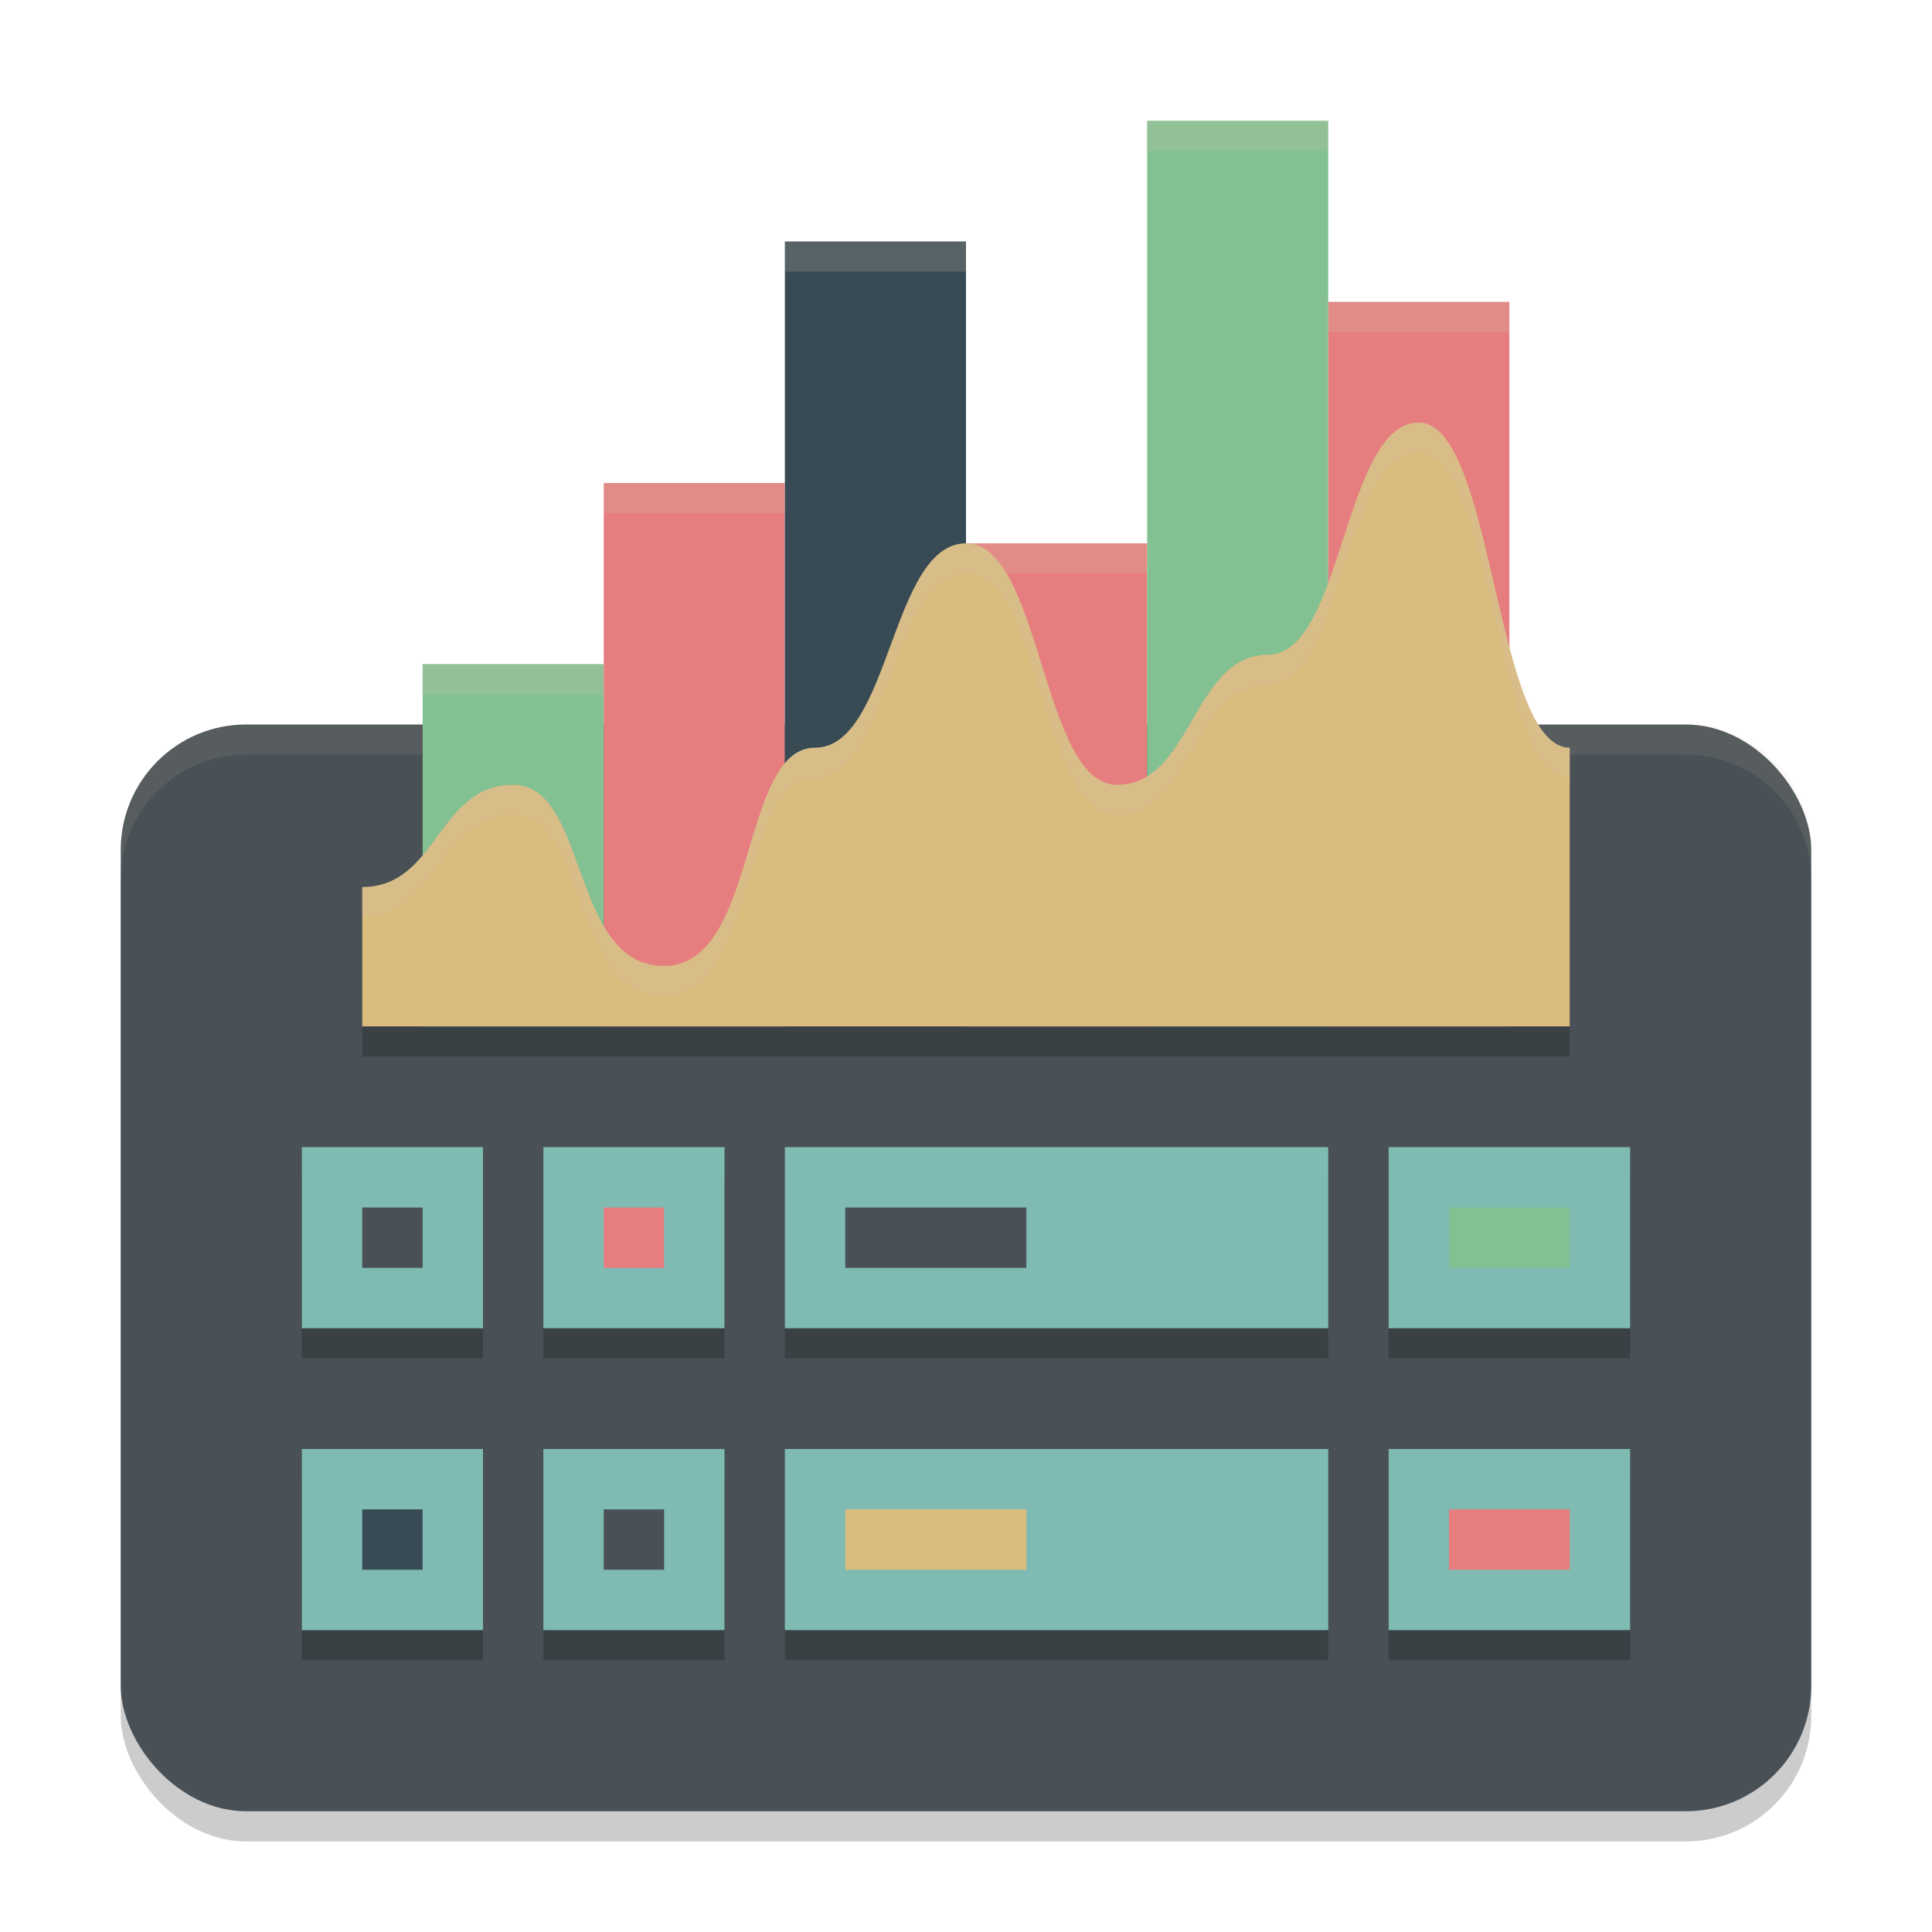 <svg xmlns="http://www.w3.org/2000/svg" width="64" height="64" version="1.1">
 <rect style="opacity:0.2" width="56" height="36" x="4" y="25" ry="4.154"/>
 <rect style="fill:#495156" width="56" height="36" x="4" y="24" ry="4.154"/>
 <path style="opacity:0.1;fill:#d3c6aa" d="M 8.152 24 C 5.851 24 4 25.851 4 28.152 L 4 29.152 C 4 26.851 5.851 25 8.152 25 L 55.848 25 C 58.149 25 60 26.851 60 29.152 L 60 28.152 C 60 25.851 58.149 24 55.848 24 L 8.152 24 z"/>
 <path style="opacity:0.2" d="m 10,39 v 6 h 6 v -6 z m 8,0 v 6 h 6 v -6 z m 8,0 v 6 h 18 v -6 z m 20,0 v 6 h 8 V 39 Z M 10,49 v 6 h 6 v -6 z m 8,0 v 6 h 6 v -6 z m 8,0 v 6 h 18 v -6 z m 20,0 v 6 h 8 v -6 z"/>
 <path style="opacity:0.2" d="M 12,35 V 30.385 C 14.5,30.385 14.5,27 17,27 19.5,27 18.875,33 22,33 c 3.125,0 2.5,-7.231 5,-7.231 2.5,0 2.5,-6.769 5,-6.769 C 34.5,19 34.5,27 37,27 c 2.5,0 2.5,-4.308 5,-4.308 2.5,0 2.5,-7.692 5,-7.692 2.5,0 2.5,10.769 5,10.769 V 35 Z"/>
 <rect style="fill:#83c092" width="6" height="12" x="14" y="22"/>
 <rect style="fill:#e67e80" width="6" height="18" x="20" y="16"/>
 <rect style="fill:#384b55" width="6" height="26" x="26" y="8"/>
 <rect style="fill:#e67e80" width="6" height="16" x="32" y="18"/>
 <rect style="fill:#83c092" width="6" height="30" x="38" y="4"/>
 <rect style="fill:#e67e80" width="6" height="24" x="44" y="10"/>
 <rect style="fill:#7fbbb3" width="6" height="6" x="10" y="38"/>
 <rect style="fill:#7fbbb3" width="18" height="6" x="26" y="38"/>
 <rect style="fill:#7fbbb3" width="8" height="6" x="46" y="38"/>
 <rect fill="#495156" width="2" height="2" x="12" y="40"/>
 <rect style="fill:#495156" width="6" height="2" x="28" y="40"/>
 <rect style="fill:#83c092" width="4" height="2" x="48" y="40"/>
 <rect style="fill:#7fbbb3" width="6" height="6" x="18" y="38"/>
 <rect style="fill:#e67e80" width="2" height="2" x="20" y="40"/>
 <rect style="fill:#7fbbb3" width="6" height="6" x="10" y="48"/>
 <rect style="fill:#7fbbb3" width="18" height="6" x="26" y="48"/>
 <rect style="fill:#7fbbb3" width="8" height="6" x="46" y="48"/>
 <rect style="fill:#384b55" width="2" height="2" x="12" y="50"/>
 <rect style="fill:#dbbc7f" width="6" height="2" x="28" y="50"/>
 <rect style="fill:#e67e80" width="4" height="2" x="48" y="50"/>
 <rect style="fill:#7fbbb3" width="6" height="6" x="18" y="48"/>
 <rect style="fill:#495156" width="2" height="2" x="20" y="50"/>
 <path style="opacity:0.2;fill:#d3c6aa" d="M 38 4 L 38 5 L 44 5 L 44 4 L 38 4 z M 26 8 L 26 9 L 32 9 L 32 8 L 26 8 z M 44 10 L 44 11 L 50 11 L 50 10 L 44 10 z M 20 16 L 20 17 L 26 17 L 26 16 L 20 16 z M 32 18 L 32 19 L 38 19 L 38 18 L 32 18 z M 14 22 L 14 23 L 20 23 L 20 22 L 14 22 z"/>
 <path style="fill:#dbbc7f" d="M 12,34 V 29.385 C 14.5,29.385 14.5,26 17,26 19.5,26 18.875,32 22,32 c 3.125,0 2.5,-7.231 5,-7.231 2.5,0 2.5,-6.769 5,-6.769 C 34.5,18 34.5,26 37,26 c 2.5,0 2.5,-4.308 5,-4.308 2.5,0 2.5,-7.692 5,-7.692 2.5,0 2.5,10.769 5,10.769 V 34 Z"/>
 <path style="opacity:0.2;fill:#d3c6aa" d="M 47 14 C 44.5 14 44.5 21.691 42 21.691 C 39.5 21.691 39.5 26 37 26 C 34.5 26 34.5 18 32 18 C 29.5 18 29.5 24.77 27 24.77 C 24.5 24.77 25.125 32 22 32 C 18.875 32 19.5 26 17 26 C 14.5 26 14.5 29.383 12 29.383 L 12 30.383 C 14.5 30.383 14.5 27 17 27 C 19.5 27 18.875 33 22 33 C 25.125 33 24.5 25.77 27 25.77 C 29.5 25.77 29.5 19 32 19 C 34.5 19 34.5 27 37 27 C 39.5 27 39.5 22.691 42 22.691 C 44.5 22.691 44.5 15 47 15 C 49.5 15 49.5 25.77 52 25.77 L 52 24.77 C 49.5 24.77 49.5 14 47 14 z"/>
</svg>
